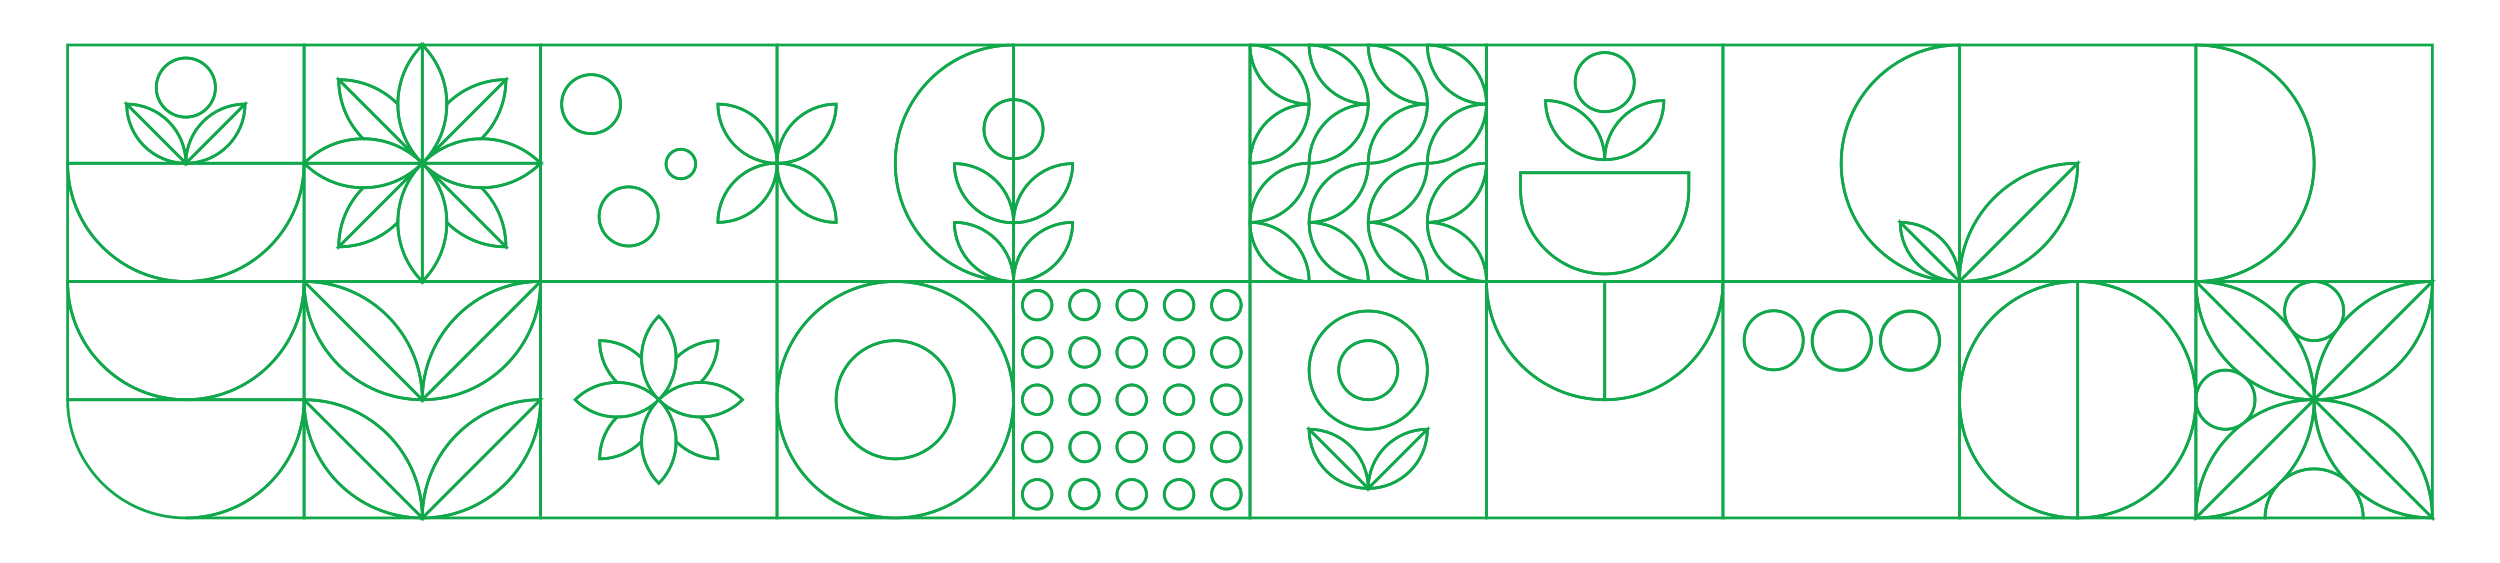 <?xml version="1.0" encoding="utf-8"?>
<!-- Generator: Adobe Illustrator 26.0.0, SVG Export Plug-In . SVG Version: 6.00 Build 0)  -->
<svg version="1.1" id="Layer_1" xmlns="http://www.w3.org/2000/svg" xmlns:xlink="http://www.w3.org/1999/xlink" x="0px" y="0px"
	 viewBox="0 0 1310 295" style="enable-background:new 0 0 1310 295;" xml:space="preserve">
<style type="text/css">
	.st0{fill:#FFFFFF;}
	.st1{clip-path:url(#SVGID_00000057117796527261834830000005132091395248908968_);fill:#FFFFFF;}
	.st2{clip-path:url(#SVGID_00000023960164271020446060000005525780370381786036_);fill:#FFFFFF;}
	.st3{clip-path:url(#SVGID_00000039837895938435475810000013211768429314710927_);fill:#FFFFFF;}
	.st4{clip-path:url(#SVGID_00000082370756351243770380000011756269288892102817_);fill:#FFFFFF;}
	.st5{fill:#12733B;}
	.st6{clip-path:url(#SVGID_00000026130208291815032380000013844938597066351768_);fill:#16A74B;}
	.st7{clip-path:url(#SVGID_00000168077034962371128150000016755753883674435251_);fill:#16A74B;}
	.st8{clip-path:url(#SVGID_00000055685748245621365260000013344270448261176741_);fill:#16A74B;}
	.st9{fill:#16A74B;}
	.st10{clip-path:url(#SVGID_00000041274419947793287520000004432011709659217294_);fill:#16A74B;}
	.st11{clip-path:url(#SVGID_00000019675348463905968560000010355125257371171752_);fill:#16A74B;}
	.st12{clip-path:url(#SVGID_00000145758218408432061680000001957690293116541593_);fill:#16A74B;}
	.st13{clip-path:url(#SVGID_00000160888897408198117380000012472443132595551416_);fill:#16A74B;}
	.st14{clip-path:url(#SVGID_00000085213274219132644430000012103473572923005344_);fill:#16A74B;}
	.st15{fill:#35B34A;}
	.st16{fill:#308B58;}
	.st17{fill:none;stroke:#11A74B;stroke-width:1.457;stroke-miterlimit:10;}
	.st18{fill:#08743B;}
	.st19{fill:#14A64A;}
	.st20{fill:#30B44A;}
	.st21{fill:#D9D9D8;}
	.st22{clip-path:url(#SVGID_00000181768449391537734670000011951044939382429331_);fill:#FFFFFF;}
	.st23{clip-path:url(#SVGID_00000064339293305967774370000010630455815260874921_);fill:#FFFFFF;}
	.st24{clip-path:url(#SVGID_00000115494164218262512220000009259929853460860587_);fill:#FFFFFF;}
	.st25{clip-path:url(#SVGID_00000017484125193210557660000001675003793907485580_);fill:#FFFFFF;}
</style>
<g>
	<path class="st17" d="M283.26,271.41h123.91v-61.96V147.5H283.26v61.96V271.41z M314.24,178.48c8.55,0,16.3,3.47,21.91,9.07
		c0-7.93,3.02-15.86,9.07-21.9c6.05,6.05,9.07,13.98,9.07,21.9c5.61-5.61,13.35-9.07,21.9-9.07c0,8.55-3.47,16.3-9.07,21.9
		c7.93,0,15.86,3.02,21.9,9.07c-6.05,6.05-13.98,9.07-21.9,9.07c5.61,5.61,9.07,13.35,9.07,21.9c-8.55,0-16.3-3.47-21.9-9.07
		c0,7.93-3.02,15.86-9.07,21.9c-6.05-6.05-9.07-13.98-9.07-21.9c-5.61,5.61-13.35,9.07-21.91,9.07c0-8.55,3.47-16.3,9.07-21.9
		c-7.93,0-15.86-3.02-21.91-9.07c6.05-6.05,13.98-9.07,21.91-9.07C317.71,194.78,314.24,187.03,314.24,178.48z"/>
	<path class="st17" d="M345.22,209.46c-6.05-6.05-9.07-13.98-9.07-21.9c-5.61-5.61-13.35-9.07-21.91-9.07
		c0,8.55,3.47,16.3,9.07,21.9C331.24,200.38,339.17,203.41,345.22,209.46z"/>
	<path class="st17" d="M345.22,209.46c6.05-6.05,13.98-9.07,21.91-9.07c5.61-5.61,9.07-13.35,9.07-21.9c-8.55,0-16.3,3.47-21.9,9.07
		C354.29,195.48,351.27,203.41,345.22,209.46z"/>
	<path class="st17" d="M345.22,209.46c-6.05,6.05-13.98,9.07-21.9,9.07c-5.61,5.61-9.07,13.35-9.07,21.9
		c8.55,0,16.3-3.47,21.91-9.07C336.14,223.43,339.17,215.51,345.22,209.46z"/>
	<path class="st17" d="M354.29,231.36c5.61,5.61,13.35,9.07,21.9,9.07c0-8.55-3.47-16.3-9.07-21.9c-7.93,0-15.86-3.02-21.91-9.07
		C351.27,215.51,354.29,223.43,354.29,231.36z"/>
	<path class="st17" d="M323.31,218.53c7.93,0,15.86-3.02,21.9-9.07c-6.05-6.05-13.98-9.07-21.9-9.07c-7.93,0-15.86,3.02-21.91,9.07
		C307.46,215.51,315.38,218.53,323.31,218.53z"/>
	<path class="st17" d="M354.29,187.55c0-7.93-3.02-15.86-9.07-21.9c-6.05,6.05-9.07,13.98-9.07,21.9c0,7.93,3.02,15.86,9.07,21.9
		C351.27,203.41,354.29,195.48,354.29,187.55z"/>
	<path class="st17" d="M345.22,209.46c-6.05,6.05-9.07,13.98-9.07,21.9c0,7.93,3.02,15.86,9.07,21.9c6.05-6.05,9.07-13.98,9.07-21.9
		C354.29,223.43,351.27,215.51,345.22,209.46z"/>
	<path class="st17" d="M345.22,209.46c6.05,6.05,13.98,9.07,21.91,9.07c7.93,0,15.86-3.02,21.9-9.07
		c-6.05-6.05-13.98-9.07-21.9-9.07C359.19,200.38,351.27,203.41,345.22,209.46z"/>
	<path class="st17" d="M221.3,271.41c-34.22,0-61.96-27.74-61.96-61.96l0,0v61.96H221.3z"/>
	<path class="st17" d="M221.3,209.46c0-34.22,27.74-61.96,61.96-61.96H221.3h-61.96C193.57,147.5,221.3,175.24,221.3,209.46z"/>
	<path class="st17" d="M221.3,271.41c0-34.22,27.74-61.96,61.96-61.96V147.5c0,34.22-27.74,61.96-61.96,61.96
		c-34.22,0-61.96-27.74-61.96-61.96l0,0v61.96C193.57,209.46,221.3,237.2,221.3,271.41z"/>
	<path class="st17" d="M221.3,271.41h61.96v-61.96C283.26,243.67,255.52,271.41,221.3,271.41z"/>
	<path class="st17" d="M221.3,271.41l-61.96-61.96C159.35,243.67,187.09,271.41,221.3,271.41z"/>
	<path class="st17" d="M159.35,209.46l61.96,61.96C221.3,237.2,193.57,209.46,159.35,209.46z"/>
	<path class="st17" d="M283.26,209.46l-61.96,61.96C255.52,271.41,283.26,243.67,283.26,209.46z"/>
	<path class="st17" d="M221.3,271.41l61.96-61.96C249.04,209.46,221.3,237.2,221.3,271.41z"/>
	<path class="st17" d="M221.3,209.46l-61.96-61.96C159.35,181.72,187.09,209.46,221.3,209.46z"/>
	<path class="st17" d="M159.35,147.5l61.96,61.96C221.3,175.24,193.57,147.5,159.35,147.5z"/>
	<path class="st17" d="M283.26,147.5l-61.96,61.96C255.52,209.46,283.26,181.72,283.26,147.5z"/>
	<path class="st17" d="M221.3,209.46l61.96-61.96C249.04,147.5,221.3,175.24,221.3,209.46z"/>
	<path class="st17" d="M35.43,147.5v61.96h61.96C63.17,209.46,35.43,181.72,35.43,147.5z"/>
	<path class="st17" d="M159.35,271.41v-61.96c0,34.22-27.74,61.96-61.96,61.96h30.98H159.35z"/>
	<path class="st17" d="M97.39,209.46h61.96V147.5C159.35,181.72,131.61,209.46,97.39,209.46z"/>
	<path class="st17" d="M97.39,209.46L97.39,209.46c34.22,0,61.96-27.74,61.96-61.96l0,0H97.39h0H35.43l0,0
		C35.43,181.72,63.17,209.46,97.39,209.46z"/>
	<path class="st17" d="M97.39,271.41L97.39,271.41L97.39,271.41c34.22,0,61.96-27.74,61.96-61.96l0,0H97.39h0H35.43l0,0
		C35.43,243.67,63.17,271.41,97.39,271.41z"/>
	<path class="st17" d="M469.13,271.41c-34.22,0-61.96-27.74-61.96-61.96v61.96H469.13z"/>
	<path class="st17" d="M531.09,209.46V147.5h-61.96C503.35,147.5,531.09,175.24,531.09,209.46z"/>
	<path class="st17" d="M469.13,271.41h61.96v-61.96C531.09,243.67,503.35,271.41,469.13,271.41z"/>
	<path class="st17" d="M469.13,147.5h-61.96v61.96C407.17,175.24,434.91,147.5,469.13,147.5z"/>
	<path class="st17" d="M469.13,147.5c-34.22,0-61.96,27.74-61.96,61.96c0,34.22,27.74,61.96,61.96,61.96
		c34.22,0,61.96-27.74,61.96-61.96C531.09,175.24,503.35,147.5,469.13,147.5z M469.13,240.43c-17.11,0-30.98-13.87-30.98-30.98
		s13.87-30.98,30.98-30.98c17.11,0,30.98,13.87,30.98,30.98S486.24,240.43,469.13,240.43z"/>
	
		<ellipse transform="matrix(0.707 -0.707 0.707 0.707 -10.703 393.074)" class="st17" cx="469.13" cy="209.46" rx="30.98" ry="30.98"/>
	<path class="st17" d="M531.09,209.46v61.96H655V147.5H531.09V209.46z M642.61,152.15c4.28,0,7.74,3.47,7.74,7.74
		c0,4.28-3.47,7.74-7.74,7.74s-7.74-3.47-7.74-7.74C634.86,155.61,638.33,152.15,642.61,152.15z M642.61,176.93
		c4.28,0,7.74,3.47,7.74,7.74s-3.47,7.74-7.74,7.74s-7.74-3.47-7.74-7.74S638.33,176.93,642.61,176.93z M642.61,201.71
		c4.28,0,7.74,3.47,7.74,7.74s-3.47,7.74-7.74,7.74s-7.74-3.47-7.74-7.74S638.33,201.71,642.61,201.71z M642.61,226.49
		c4.28,0,7.74,3.47,7.74,7.74c0,4.28-3.47,7.74-7.74,7.74s-7.74-3.47-7.74-7.74C634.86,229.96,638.33,226.49,642.61,226.49z
		 M642.61,251.28c4.28,0,7.74,3.47,7.74,7.74c0,4.28-3.47,7.74-7.74,7.74s-7.74-3.47-7.74-7.74
		C634.86,254.74,638.33,251.28,642.61,251.28z M617.83,152.15c4.28,0,7.74,3.47,7.74,7.74c0,4.28-3.47,7.74-7.74,7.74
		s-7.74-3.47-7.74-7.74C610.08,155.61,613.55,152.15,617.83,152.15z M617.83,176.93c4.28,0,7.74,3.47,7.74,7.74
		s-3.47,7.74-7.74,7.74s-7.74-3.47-7.74-7.74S613.55,176.93,617.83,176.93z M617.83,201.71c4.28,0,7.74,3.47,7.74,7.74
		s-3.47,7.74-7.74,7.74s-7.74-3.47-7.74-7.74S613.55,201.71,617.83,201.71z M617.83,226.49c4.28,0,7.74,3.47,7.74,7.74
		c0,4.28-3.47,7.74-7.74,7.74s-7.74-3.47-7.74-7.74C610.08,229.96,613.55,226.49,617.83,226.49z M617.83,251.28
		c4.28,0,7.74,3.47,7.74,7.74c0,4.28-3.47,7.74-7.74,7.74s-7.74-3.47-7.74-7.74C610.08,254.74,613.55,251.28,617.83,251.28z
		 M593.04,152.15c4.28,0,7.74,3.47,7.74,7.74c0,4.28-3.47,7.74-7.74,7.74s-7.74-3.47-7.74-7.74
		C585.3,155.61,588.77,152.15,593.04,152.15z M593.04,176.93c4.28,0,7.74,3.47,7.74,7.74s-3.47,7.74-7.74,7.74s-7.74-3.47-7.74-7.74
		S588.77,176.93,593.04,176.93z M593.04,201.71c4.28,0,7.74,3.47,7.74,7.74s-3.47,7.74-7.74,7.74s-7.74-3.47-7.74-7.74
		S588.77,201.71,593.04,201.71z M593.04,226.49c4.28,0,7.74,3.47,7.74,7.74c0,4.28-3.47,7.74-7.74,7.74s-7.74-3.47-7.74-7.74
		C585.3,229.96,588.77,226.49,593.04,226.49z M593.04,251.28c4.28,0,7.74,3.47,7.74,7.74c0,4.28-3.47,7.74-7.74,7.74
		s-7.74-3.47-7.74-7.74C585.3,254.74,588.77,251.28,593.04,251.28z M568.26,152.15c4.28,0,7.74,3.47,7.74,7.74
		c0,4.28-3.47,7.74-7.74,7.74c-4.28,0-7.74-3.47-7.74-7.74C560.52,155.61,563.98,152.15,568.26,152.15z M568.26,176.93
		c4.28,0,7.74,3.47,7.74,7.74s-3.47,7.74-7.74,7.74c-4.28,0-7.74-3.47-7.74-7.74S563.98,176.93,568.26,176.93z M568.26,201.71
		c4.28,0,7.74,3.47,7.74,7.74s-3.47,7.74-7.74,7.74c-4.28,0-7.74-3.47-7.74-7.74S563.98,201.71,568.26,201.71z M568.26,226.49
		c4.28,0,7.74,3.47,7.74,7.74c0,4.28-3.47,7.74-7.74,7.74c-4.28,0-7.74-3.47-7.74-7.74C560.52,229.96,563.98,226.49,568.26,226.49z
		 M568.26,251.28c4.28,0,7.74,3.47,7.74,7.74c0,4.28-3.47,7.74-7.74,7.74c-4.28,0-7.74-3.47-7.74-7.74
		C560.52,254.74,563.98,251.28,568.26,251.28z M543.48,152.15c4.28,0,7.74,3.47,7.74,7.74c0,4.28-3.47,7.74-7.74,7.74
		c-4.28,0-7.74-3.47-7.74-7.74C535.73,155.61,539.2,152.15,543.48,152.15z M543.48,176.93c4.28,0,7.74,3.47,7.74,7.74
		s-3.47,7.74-7.74,7.74c-4.28,0-7.74-3.47-7.74-7.74S539.2,176.93,543.48,176.93z M543.48,201.71c4.28,0,7.74,3.47,7.74,7.74
		s-3.47,7.74-7.74,7.74c-4.28,0-7.74-3.47-7.74-7.74S539.2,201.71,543.48,201.71z M543.48,226.49c4.28,0,7.74,3.47,7.74,7.74
		c0,4.28-3.47,7.74-7.74,7.74c-4.28,0-7.74-3.47-7.74-7.74C535.73,229.96,539.2,226.49,543.48,226.49z M543.48,251.28
		c4.28,0,7.74,3.47,7.74,7.74c0,4.28-3.47,7.74-7.74,7.74c-4.28,0-7.74-3.47-7.74-7.74C535.73,254.74,539.2,251.28,543.48,251.28z"
		/>
	<circle class="st17" cx="642.61" cy="159.89" r="7.74"/>
	<circle class="st17" cx="642.61" cy="184.67" r="7.74"/>
	<circle class="st17" cx="642.61" cy="209.46" r="7.74"/>
	<circle class="st17" cx="642.61" cy="234.24" r="7.74"/>
	<circle class="st17" cx="642.61" cy="259.02" r="7.74"/>
	<circle class="st17" cx="617.83" cy="159.89" r="7.74"/>
	<circle class="st17" cx="617.83" cy="184.67" r="7.74"/>
	<circle class="st17" cx="617.83" cy="209.46" r="7.74"/>
	<circle class="st17" cx="617.83" cy="234.24" r="7.74"/>
	<circle class="st17" cx="617.83" cy="259.02" r="7.74"/>
	<circle class="st17" cx="593.04" cy="159.89" r="7.74"/>
	<circle class="st17" cx="593.04" cy="184.67" r="7.74"/>
	<circle class="st17" cx="593.04" cy="209.46" r="7.74"/>
	<circle class="st17" cx="593.04" cy="234.24" r="7.74"/>
	<circle class="st17" cx="593.04" cy="259.02" r="7.74"/>
	
		<ellipse transform="matrix(0.973 -0.23 0.23 0.973 -21.534 134.836)" class="st17" cx="568.26" cy="159.89" rx="7.74" ry="7.74"/>
	
		<ellipse transform="matrix(0.383 -0.924 0.924 0.383 180.181 639.007)" class="st17" cx="568.26" cy="184.67" rx="7.74" ry="7.74"/>
	
		<ellipse transform="matrix(0.383 -0.924 0.924 0.383 157.285 654.306)" class="st17" cx="568.26" cy="209.46" rx="7.74" ry="7.74"/>
	
		<ellipse transform="matrix(0.383 -0.924 0.924 0.383 134.388 669.605)" class="st17" cx="568.26" cy="234.24" rx="7.74" ry="7.74"/>
	
		<ellipse transform="matrix(0.973 -0.23 0.23 0.973 -44.309 137.488)" class="st17" cx="568.26" cy="259.02" rx="7.74" ry="7.74"/>
	<circle class="st17" cx="543.48" cy="159.89" r="7.74"/>
	<circle class="st17" cx="543.48" cy="184.67" r="7.74"/>
	<circle class="st17" cx="543.48" cy="209.46" r="7.74"/>
	<circle class="st17" cx="543.48" cy="234.24" r="7.74"/>
	<circle class="st17" cx="543.48" cy="259.02" r="7.74"/>
	<path class="st17" d="M283.26,147.5h123.91V85.54c0,17.11-13.87,30.98-30.98,30.98c0-17.11,13.87-30.98,30.98-30.98
		c-17.11,0-30.98-13.87-30.98-30.98c17.11,0,30.98,13.87,30.98,30.98V23.59H283.26v61.96V147.5z M355.22,78.36
		c4.19-0.86,8.28,1.84,9.14,6.03c0.86,4.19-1.84,8.28-6.03,9.14c-4.19,0.86-8.28-1.84-9.14-6.03
		C348.33,83.31,351.03,79.21,355.22,78.36z M344.6,110.31c1.71,8.38-3.69,16.57-12.07,18.28c-8.38,1.72-16.57-3.69-18.28-12.07
		c-1.72-8.38,3.69-16.57,12.07-18.28C334.7,96.53,342.89,101.93,344.6,110.31z M306.66,39.43c8.36-1.71,16.53,3.68,18.24,12.04
		c1.71,8.36-3.68,16.53-12.04,18.24c-8.36,1.71-16.53-3.68-18.24-12.04S298.3,41.14,306.66,39.43z"/>
	<path class="st17" d="M376.2,54.57c0,17.11,13.87,30.98,30.98,30.98C407.17,68.43,393.3,54.57,376.2,54.57z"/>
	<path class="st17" d="M376.2,116.52c17.11,0,30.98-13.87,30.98-30.98C390.06,85.54,376.2,99.41,376.2,116.52z"/>
	<path class="st17" d="M314.25,116.52c1.72,8.38,9.9,13.78,18.28,12.07c8.38-1.72,13.78-9.9,12.07-18.28
		c-1.72-8.38-9.9-13.78-18.28-12.07C317.94,99.96,312.54,108.14,314.25,116.52z"/>
	<path class="st17" d="M312.86,69.7c8.36-1.71,13.75-9.88,12.04-18.24c-1.71-8.36-9.88-13.75-18.24-12.04
		c-8.36,1.71-13.75,9.88-12.04,18.24S304.49,71.42,312.86,69.7z"/>
	<path class="st17" d="M358.33,93.53c4.19-0.86,6.89-4.95,6.03-9.14c-0.86-4.19-4.95-6.89-9.14-6.03c-4.19,0.86-6.89,4.95-6.03,9.14
		C350.05,91.69,354.14,94.39,358.33,93.53z"/>
	<path class="st17" d="M97.39,147.5h61.96V85.54C159.35,119.76,131.61,147.5,97.39,147.5z"/>
	<path class="st17" d="M35.43,85.54v61.96h61.96C63.17,147.5,35.43,119.76,35.43,85.54z"/>
	<path class="st17" d="M66.41,54.57c17.11,0,30.98,13.87,30.98,30.98c0-17.11,13.87-30.98,30.98-30.98
		c0,17.11-13.87,30.98-30.98,30.98h61.96V23.59H35.43v61.96h61.96C80.28,85.54,66.41,71.67,66.41,54.57z M97.39,30.4
		c8.55,0,15.49,6.93,15.49,15.49c0,8.55-6.93,15.49-15.49,15.49S81.9,54.45,81.9,45.89C81.9,37.34,88.84,30.4,97.39,30.4z"/>
	<path class="st17" d="M97.39,147.5L97.39,147.5c34.22,0,61.96-27.74,61.96-61.96v0H97.39H35.43v0
		C35.43,119.76,63.17,147.5,97.39,147.5z"/>
	<circle class="st17" cx="97.39" cy="45.89" r="15.49"/>
	<path class="st17" d="M97.39,85.54L66.41,54.57C66.41,71.67,80.28,85.54,97.39,85.54z"/>
	<path class="st17" d="M66.41,54.57l30.98,30.98C97.39,68.43,83.52,54.57,66.41,54.57z"/>
	<path class="st17" d="M128.37,54.57L97.39,85.54C114.5,85.54,128.37,71.67,128.37,54.57z"/>
	<path class="st17" d="M97.39,85.54l30.98-30.98C111.26,54.57,97.39,68.43,97.39,85.54z"/>
	<path class="st17" d="M190.33,72.71c-7.93-7.93-12.83-18.88-12.83-30.98c12.1,0,23.05,4.9,30.98,12.83
		c0-11.21,4.28-22.42,12.83-30.98h-61.96v61.96C167.9,76.99,179.11,72.71,190.33,72.71z"/>
	<path class="st17" d="M265.11,41.73c0,12.1-4.9,23.05-12.83,30.98c11.21,0,22.42,4.28,30.98,12.83V23.59H221.3
		c8.55,8.55,12.83,19.77,12.83,30.98C242.06,46.64,253.02,41.73,265.11,41.73z"/>
	<path class="st17" d="M208.47,116.52c-7.93,7.93-18.88,12.83-30.98,12.83c0-12.1,4.9-23.05,12.83-30.98
		c-11.21,0-22.42-4.28-30.98-12.83v0v61.96h61.96C212.75,138.95,208.47,127.73,208.47,116.52z"/>
	<path class="st17" d="M265.11,129.35c-12.1,0-23.05-4.9-30.98-12.83c0,11.21-4.28,22.42-12.83,30.98h61.96V85.54
		c-8.55,8.55-19.77,12.83-30.98,12.83C260.21,106.3,265.11,117.26,265.11,129.35z"/>
	<path class="st17" d="M208.47,54.57c-7.93-7.93-18.88-12.83-30.98-12.83l43.81,43.81C212.75,76.99,208.47,65.78,208.47,54.57z"/>
	<path class="st17" d="M177.49,41.73c0,12.1,4.9,23.05,12.83,30.98c11.21,0,22.42,4.28,30.98,12.83L177.49,41.73z"/>
	<path class="st17" d="M234.14,54.57c0,11.21-4.28,22.42-12.83,30.98l43.81-43.81C253.02,41.73,242.06,46.64,234.14,54.57z"/>
	<path class="st17" d="M252.28,72.71c7.93-7.93,12.83-18.88,12.83-30.98L221.3,85.54C229.86,76.99,241.07,72.71,252.28,72.71z"/>
	<path class="st17" d="M208.47,116.52c0-11.21,4.28-22.42,12.83-30.98l-43.81,43.81C189.59,129.35,200.54,124.45,208.47,116.52z"/>
	<path class="st17" d="M190.33,98.38c-7.93,7.93-12.83,18.88-12.83,30.98l43.81-43.81C212.75,94.1,201.54,98.38,190.33,98.38z"/>
	<path class="st17" d="M265.11,129.35L221.3,85.54c8.55,8.55,12.83,19.77,12.83,30.98C242.06,124.45,253.02,129.35,265.11,129.35z"
		/>
	<path class="st17" d="M252.28,98.38c-11.21,0-22.42-4.28-30.98-12.83l43.81,43.81C265.11,117.26,260.21,106.3,252.28,98.38z"/>
	<path class="st17" d="M190.33,72.71c-11.21,0-22.42,4.28-30.98,12.83h61.96C212.75,76.99,201.54,72.71,190.33,72.71z"/>
	<path class="st17" d="M221.3,85.54h-61.96c8.55,8.55,19.77,12.83,30.98,12.83C201.54,98.38,212.75,94.1,221.3,85.54z"/>
	<path class="st17" d="M221.3,85.54V23.59c-8.55,8.55-12.83,19.77-12.83,30.98S212.75,76.99,221.3,85.54z"/>
	<path class="st17" d="M234.14,54.57c0-11.21-4.28-22.42-12.83-30.98v61.96C229.86,76.99,234.14,65.78,234.14,54.57z"/>
	<path class="st17" d="M234.14,116.52c0-11.21-4.28-22.42-12.83-30.98v61.96C229.86,138.95,234.14,127.73,234.14,116.52z"/>
	<path class="st17" d="M221.3,147.5V85.54c-8.55,8.55-12.83,19.77-12.83,30.98C208.47,127.73,212.75,138.95,221.3,147.5z"/>
	<path class="st17" d="M252.28,98.38c11.21,0,22.42-4.28,30.98-12.83H221.3C229.86,94.1,241.07,98.38,252.28,98.38z"/>
	<path class="st17" d="M252.28,72.71c-11.21,0-22.42,4.28-30.98,12.83h61.96C274.71,76.99,263.49,72.71,252.28,72.71z"/>
	<path class="st17" d="M531.09,23.59v28.61c8.55,0,15.49,6.93,15.49,15.49c0,8.56-6.94,15.49-15.49,15.49v33.55
		c0-17.11,13.87-30.98,30.98-30.98c0,17.11-13.87,30.98-30.98,30.98v30.78c0-17.11,13.87-30.98,30.98-30.98
		c0,17.11-13.87,30.98-30.98,30.98H655V23.59H531.09z"/>
	<path class="st17" d="M562.07,85.74c-17.11,0-30.98,13.87-30.98,30.98C548.2,116.72,562.07,102.85,562.07,85.74z"/>
	<path class="st17" d="M562.07,116.52c-17.11,0-30.98,13.87-30.98,30.98C548.2,147.5,562.07,133.63,562.07,116.52z"/>
	<path class="st17" d="M546.58,67.68c0-8.56-6.94-15.49-15.49-15.49v30.98C539.64,83.17,546.58,76.24,546.58,67.68z"/>
	<path class="st17" d="M438.15,54.57c0,17.11-13.87,30.98-30.98,30.98c17.11,0,30.98,13.87,30.98,30.98
		c-17.11,0-30.98-13.87-30.98-30.98v61.96h61.96h61.96c-34.22,0-61.96-27.74-61.96-61.96c0-34.22,27.74-61.96,61.96-61.96H407.17
		v61.96C407.17,68.43,421.04,54.57,438.15,54.57z"/>
	<path class="st17" d="M438.15,54.57c-17.11,0-30.98,13.87-30.98,30.98C424.28,85.54,438.15,71.67,438.15,54.57z"/>
	<path class="st17" d="M438.15,116.52c0-17.11-13.87-30.98-30.98-30.98C407.17,102.65,421.04,116.52,438.15,116.52z"/>
	<path class="st17" d="M469.13,85.54c0,34.22,27.74,61.96,61.96,61.96c-17.11,0-30.98-13.87-30.98-30.98
		c17.11,0,30.98,13.87,30.98,30.98v-30.78c-17.11,0-30.98-13.87-30.98-30.98c17.11,0,30.98,13.87,30.98,30.98V83.17
		c-8.56,0-15.49-6.93-15.49-15.49c0-8.56,6.93-15.49,15.49-15.49V23.59C496.87,23.59,469.13,51.33,469.13,85.54z"/>
	<path class="st17" d="M500.11,85.74c0,17.11,13.87,30.98,30.98,30.98C531.09,99.61,517.22,85.74,500.11,85.74z"/>
	<path class="st17" d="M500.11,116.52c0,17.11,13.87,30.98,30.98,30.98C531.09,130.39,517.22,116.52,500.11,116.52z"/>
	<path class="st17" d="M515.6,67.68c0,8.56,6.93,15.49,15.49,15.49V52.19C522.53,52.19,515.6,59.13,515.6,67.68z"/>
	<path class="st17" d="M902.83,147.5V23.59h-61.96h-61.96v30.98v30.98v61.96h61.96H902.83z M840.87,27.55
		c8.55,0,15.49,6.93,15.49,15.49c0,8.55-6.93,15.49-15.49,15.49c-8.55,0-15.49-6.93-15.49-15.49
		C825.38,34.49,832.32,27.55,840.87,27.55z M840.87,83.67c0-17.11,13.87-30.98,30.98-30.98C871.85,69.8,857.98,83.67,840.87,83.67
		c-17.11,0-30.98-13.87-30.98-30.98C827,52.7,840.87,66.57,840.87,83.67z M796.78,99.45v-8.94h88.17v8.94
		c0,24.35-19.74,44.09-44.09,44.09h0C816.52,143.54,796.78,123.8,796.78,99.45z"/>
	<path class="st17" d="M884.96,99.45v-8.94h-88.17v8.94c0,24.35,19.74,44.09,44.09,44.09h0C865.22,143.54,884.96,123.8,884.96,99.45
		z"/>
	<circle class="st17" cx="840.87" cy="43.04" r="15.49"/>
	<path class="st17" d="M840.87,83.67c0-17.11-13.87-30.98-30.98-30.98C809.89,69.8,823.76,83.67,840.87,83.67z"/>
	<path class="st17" d="M871.85,52.7c-17.11,0-30.98,13.87-30.98,30.98C857.98,83.67,871.85,69.8,871.85,52.7z"/>
	<path class="st17" d="M1212.61,85.54c0,34.22-27.74,61.96-61.96,61.96h61.96h61.96V23.59h-123.91
		C1184.87,23.59,1212.61,51.33,1212.61,85.54z"/>
	<path class="st17" d="M1212.61,85.54c0-34.22-27.74-61.96-61.96-61.96V147.5C1184.87,147.5,1212.61,119.76,1212.61,85.54z"/>
	<path class="st17" d="M902.83,147.5h123.91c-34.22,0-61.96-27.74-61.96-61.96c0-34.22,27.74-61.96,61.96-61.96H902.83V147.5z"/>
	<path class="st17" d="M964.78,85.54c0,34.22,27.74,61.96,61.96,61.96c-17.11,0-30.98-13.87-30.98-30.98
		c17.11,0,30.98,13.87,30.98,30.98V23.59C992.52,23.59,964.78,51.33,964.78,85.54z"/>
	<path class="st17" d="M1026.74,147.5l-30.98-30.98C995.76,133.63,1009.63,147.5,1026.74,147.5z"/>
	<path class="st17" d="M995.76,116.52l30.98,30.98C1026.74,130.39,1012.87,116.52,995.76,116.52z"/>
	<path class="st17" d="M1026.74,23.59V147.5c0-34.22,27.74-61.96,61.96-61.96c0,34.22-27.74,61.96-61.96,61.96h61.96h0l0,0h61.96
		V23.59h-61.96H1026.74z"/>
	<path class="st17" d="M1088.7,85.54l-61.96,61.96C1060.96,147.5,1088.7,119.76,1088.7,85.54z"/>
	<path class="st17" d="M1026.74,147.5l61.96-61.96C1054.48,85.54,1026.74,113.28,1026.74,147.5z"/>
	<path class="st17" d="M655,116.52v30.98h30.98C668.87,147.5,655,133.63,655,116.52z"/>
	<path class="st17" d="M747.93,116.52c0-17.11,13.87-30.98,30.98-30.98V54.57c0,17.11-13.87,30.98-30.98,30.98
		c0,17.11-13.87,30.98-30.98,30.98c17.11,0,30.98,13.87,30.98,30.98h30.98C761.8,147.5,747.93,133.63,747.93,116.52z"/>
	<path class="st17" d="M716.96,116.52c0-17.11,13.87-30.98,30.98-30.98c0-17.11,13.87-30.98,30.98-30.98
		c-17.11,0-30.98-13.87-30.98-30.98h-30.98h0c17.11,0,30.98,13.87,30.98,30.98c0,17.11-13.87,30.98-30.98,30.98
		c0,17.11-13.87,30.98-30.98,30.98c17.11,0,30.98,13.87,30.98,30.98h30.98C730.83,147.5,716.96,133.63,716.96,116.52z"/>
	<path class="st17" d="M778.91,54.57V23.59h-30.98C765.04,23.59,778.91,37.46,778.91,54.57z"/>
	<path class="st17" d="M685.98,147.5h30.98c-17.11,0-30.98-13.87-30.98-30.98s13.87-30.98,30.98-30.98
		c0-17.11,13.87-30.98,30.98-30.98c-17.11,0-30.98-13.87-30.98-30.98l0,0h-30.98c17.11,0,30.98,13.87,30.98,30.98
		c0,17.11-13.87,30.98-30.98,30.98c0,17.11-13.87,30.98-30.98,30.98C672.11,116.52,685.98,130.39,685.98,147.5z"/>
	<path class="st17" d="M747.93,116.52c17.11,0,30.98,13.87,30.98,30.98V85.54C778.91,102.65,765.04,116.52,747.93,116.52z"/>
	<path class="st17" d="M685.98,85.54c0-17.11,13.87-30.98,30.98-30.98c-17.11,0-30.98-13.87-30.98-30.98H655
		c17.11,0,30.98,13.87,30.98,30.98c0,17.11-13.87,30.98-30.98,30.98v30.98C655,99.41,668.87,85.54,685.98,85.54z"/>
	<path class="st17" d="M685.98,54.57C668.87,54.57,655,40.7,655,23.59v61.96C655,68.43,668.87,54.57,685.98,54.57z"/>
	<path class="st17" d="M747.93,116.52c0,17.11,13.87,30.98,30.98,30.98C778.91,130.39,765.04,116.52,747.93,116.52z"/>
	<path class="st17" d="M747.93,116.52c17.11,0,30.98-13.87,30.98-30.98C761.8,85.54,747.93,99.41,747.93,116.52z"/>
	<path class="st17" d="M716.96,116.52c0,17.11,13.87,30.98,30.98,30.98C747.93,130.39,734.07,116.52,716.96,116.52z"/>
	<path class="st17" d="M716.96,116.52c17.11,0,30.98-13.87,30.98-30.98C730.83,85.54,716.96,99.41,716.96,116.52z"/>
	<path class="st17" d="M685.98,116.52c0,17.11,13.87,30.98,30.98,30.98C716.96,130.39,703.09,116.52,685.98,116.52z"/>
	<path class="st17" d="M716.96,85.54c-17.11,0-30.98,13.87-30.98,30.98C703.09,116.52,716.96,102.65,716.96,85.54z"/>
	<path class="st17" d="M685.98,147.5c0-17.11-13.87-30.98-30.98-30.98C655,133.63,668.87,147.5,685.98,147.5z"/>
	<path class="st17" d="M685.98,85.54c-17.11,0-30.98,13.87-30.98,30.98C672.11,116.52,685.98,102.65,685.98,85.54z"/>
	<path class="st17" d="M685.98,54.57c-17.11,0-30.98,13.87-30.98,30.98C672.11,85.54,685.98,71.67,685.98,54.57z"/>
	<path class="st17" d="M685.98,54.57c0-17.11-13.87-30.98-30.98-30.98C655,40.7,668.87,54.57,685.98,54.57z"/>
	<path class="st17" d="M685.98,85.54c17.11,0,30.98-13.87,30.98-30.98C699.85,54.57,685.98,68.43,685.98,85.54z"/>
	<path class="st17" d="M716.96,54.57c0-17.11-13.87-30.98-30.98-30.98C685.98,40.7,699.85,54.57,716.96,54.57z"/>
	<path class="st17" d="M747.93,54.57c-17.11,0-30.98,13.87-30.98,30.98C734.07,85.54,747.93,71.67,747.93,54.57z"/>
	<path class="st17" d="M716.96,23.59c0,17.11,13.87,30.98,30.98,30.98C747.93,37.46,734.07,23.59,716.96,23.59z"/>
	<path class="st17" d="M747.93,85.54c17.11,0,30.98-13.87,30.98-30.98C761.8,54.57,747.93,68.43,747.93,85.54z"/>
	<path class="st17" d="M747.93,23.59c0,17.11,13.87,30.98,30.98,30.98C778.91,37.46,765.04,23.59,747.93,23.59z"/>
	<path class="st17" d="M902.83,271.41h123.91v-61.96v0V147.5H902.83V271.41z M1000.94,163.17c8.55,0,15.49,6.93,15.49,15.49
		c0,8.55-6.93,15.49-15.49,15.49c-8.55,0-15.49-6.93-15.49-15.49C985.45,170.1,992.38,163.17,1000.94,163.17z M965.18,163.17
		c8.55,0,15.49,6.93,15.49,15.49c0,8.55-6.93,15.49-15.49,15.49c-8.55,0-15.49-6.93-15.49-15.49
		C949.69,170.1,956.63,163.17,965.18,163.17z M929.42,162.82c8.55,0,15.49,6.93,15.49,15.49c0,8.55-6.93,15.49-15.49,15.49
		c-8.55,0-15.49-6.93-15.49-15.49C913.93,169.76,920.87,162.82,929.42,162.82z"/>
	<circle class="st17" cx="929.42" cy="178.31" r="15.49"/>
	
		<ellipse transform="matrix(0.973 -0.23 0.23 0.973 -15.227 226.531)" class="st17" cx="965.18" cy="178.66" rx="15.49" ry="15.49"/>
	
		<ellipse transform="matrix(0.973 -0.23 0.23 0.973 -14.271 234.747)" class="st17" cx="1000.94" cy="178.66" rx="15.49" ry="15.49"/>
	<path class="st17" d="M1026.74,209.46v61.96h61.96C1054.48,271.41,1026.74,243.67,1026.74,209.46z"/>
	<path class="st17" d="M1088.7,271.41h61.96v-61.96C1150.65,243.67,1122.91,271.41,1088.7,271.41z"/>
	<path class="st17" d="M1150.65,209.46V147.5h-61.96C1122.91,147.5,1150.65,175.24,1150.65,209.46z"/>
	<path class="st17" d="M1088.7,147.5h-61.96v61.96C1026.74,175.24,1054.48,147.5,1088.7,147.5z"/>
	<path class="st17" d="M1026.74,209.46L1026.74,209.46c0,34.22,27.74,61.96,61.96,61.96h0V147.5h0
		C1054.48,147.5,1026.74,175.24,1026.74,209.46z"/>
	<path class="st17" d="M1088.7,271.41c34.22,0,61.96-27.74,61.96-61.96l0,0v0c0-34.22-27.74-61.96-61.96-61.96l0,0V271.41
		L1088.7,271.41z"/>
	<path class="st17" d="M778.91,271.41V147.5h-30.98h-30.98h-30.98H655v123.91h61.96H778.91z M716.96,162.99
		c17.11,0,30.98,13.87,30.98,30.98c0,17.11-13.87,30.98-30.98,30.98c-17.11,0-30.98-13.87-30.98-30.98
		C685.98,176.86,699.85,162.99,716.96,162.99z M685.98,224.95c17.11,0,30.98,13.87,30.98,30.98c0-17.11,13.87-30.98,30.98-30.98
		c0,17.11-13.87,30.98-30.98,30.98C699.85,255.92,685.98,242.05,685.98,224.95z"/>
	<path class="st17" d="M685.98,224.95c0,17.11,13.87,30.98,30.98,30.98L685.98,224.95z"/>
	<path class="st17" d="M685.98,224.95l30.98,30.98C716.96,238.82,703.09,224.95,685.98,224.95z"/>
	<path class="st17" d="M747.93,224.95l-30.98,30.98C734.07,255.92,747.93,242.05,747.93,224.95z"/>
	<path class="st17" d="M716.96,255.92l30.98-30.98C730.83,224.95,716.96,238.82,716.96,255.92z"/>
	<path class="st17" d="M716.96,224.95c17.11,0,30.98-13.87,30.98-30.98c0-17.11-13.87-30.98-30.98-30.98
		c-17.11,0-30.98,13.87-30.98,30.98C685.98,211.08,699.85,224.95,716.96,224.95z M716.96,178.48c8.55,0,15.49,6.93,15.49,15.49
		c0,8.55-6.93,15.49-15.49,15.49s-15.49-6.93-15.49-15.49C701.47,185.41,708.4,178.48,716.96,178.48z"/>
	<circle class="st17" cx="716.96" cy="193.97" r="15.49"/>
	<path class="st17" d="M1257.6,269.06c-0.98-0.28-1.95-0.58-2.91-0.9c-1.44-0.49-2.86-1.03-4.24-1.61
		c-1.39-0.59-2.75-1.22-4.09-1.91c-5.34-2.74-10.24-6.23-14.54-10.33c4.05,4.55,6.52,10.54,6.52,17.11h36.23
		c-3.74,0-7.41-0.33-10.97-0.97C1261.56,270.08,1259.56,269.62,1257.6,269.06z"/>
	<path class="st17" d="M1228.1,162.99c0,3.45-1.13,6.63-3.03,9.21c0.55-0.73,1.11-1.45,1.69-2.15c0.63-0.76,1.28-1.51,1.95-2.25
		c0.33-0.37,0.67-0.73,1.01-1.09c0.68-0.72,1.38-1.42,2.1-2.1c0.36-0.34,0.72-0.68,1.09-1.01c4.03-3.67,8.55-6.81,13.45-9.32
		c1.34-0.68,2.7-1.32,4.09-1.91c1.39-0.59,2.81-1.13,4.24-1.61c0.96-0.32,1.93-0.63,2.91-0.9c1.96-0.56,3.96-1.02,5.99-1.38
		c3.56-0.64,7.22-0.97,10.97-0.97h-61.96C1221.16,147.5,1228.1,154.43,1228.1,162.99z"/>
	<path class="st17" d="M1200.15,172.19c-1.91-2.57-3.03-5.76-3.03-9.21c0-8.55,6.93-15.49,15.49-15.49h-61.96
		C1170.88,147.5,1188.85,157.2,1200.15,172.19z"/>
	<path class="st17" d="M1150.65,271.41c0-20.23,9.7-38.19,24.69-49.5c-2.57,1.91-5.76,3.03-9.21,3.03
		c-8.55,0-15.49-6.93-15.49-15.49l0,0V271.41z"/>
	<path class="st17" d="M1150.65,209.46c0-8.55,6.93-15.49,15.49-15.49c3.45,0,6.63,1.13,9.21,3.03c-15-11.31-24.69-29.27-24.69-49.5
		V209.46L1150.65,209.46z"/>
	<path class="st17" d="M1181.63,209.46c0,5.01-2.38,9.47-6.07,12.3c10.33-7.72,23.16-12.3,37.05-12.3
		c-13.89,0-26.72-4.57-37.05-12.3C1179.25,199.99,1181.63,204.44,1181.63,209.46z"/>
	<path class="st17" d="M1193.4,254.31c-11.12,10.6-26.17,17.11-42.75,17.11h36.23C1186.88,264.84,1189.35,258.85,1193.4,254.31z"/>
	<path class="st17" d="M1212.61,245.68c6.57,0,12.56,2.47,17.11,6.52c-1.37-1.43-2.67-2.93-3.89-4.49
		c-0.31-0.39-0.61-0.78-0.91-1.18c-0.59-0.8-1.17-1.61-1.73-2.43c-1.67-2.47-3.17-5.07-4.47-7.78c-0.44-0.9-0.85-1.82-1.24-2.74
		c-0.39-0.93-0.76-1.86-1.11-2.81c-0.35-0.95-0.67-1.91-0.97-2.88c-0.3-0.97-0.58-1.95-0.83-2.94c-0.38-1.48-0.71-2.99-0.98-4.52
		c-0.64-3.56-0.97-7.22-0.97-10.97c0,16.57-6.51,31.63-17.11,42.75C1200.05,248.15,1206.04,245.68,1212.61,245.68z"/>
	<path class="st17" d="M1212.61,178.48c-5.01,0-9.47-2.38-12.3-6.07c7.72,10.33,12.3,23.16,12.3,37.05c0-3.74,0.33-7.41,0.97-10.97
		c0.27-1.53,0.6-3.03,0.98-4.52c2.04-7.91,5.59-15.21,10.35-21.57C1222.07,176.1,1217.62,178.48,1212.61,178.48z"/>
	<path class="st17" d="M1212.61,209.46c34.22,0,61.96,27.74,61.96,61.96V147.5C1274.57,181.72,1246.83,209.46,1212.61,209.46z"/>
	<path class="st17" d="M1200.31,172.4c-0.05-0.07-0.11-0.14-0.16-0.21c-11.31-15-29.27-24.69-49.5-24.69l61.96,61.96
		C1212.61,195.56,1208.04,182.74,1200.31,172.4z"/>
	<path class="st17" d="M1175.35,197c0.07,0.05,0.14,0.11,0.21,0.16c10.33,7.72,23.16,12.3,37.05,12.3l-61.96-61.96
		C1150.65,167.73,1160.35,185.69,1175.35,197z"/>
	<path class="st17" d="M1257.6,149.85c-0.98,0.28-1.95,0.58-2.91,0.9c-1.44,0.49-2.86,1.03-4.24,1.61
		c-1.39,0.59-2.75,1.22-4.09,1.91c-4.9,2.51-9.42,5.65-13.45,9.32c-0.37,0.33-0.73,0.67-1.09,1.01c-0.72,0.68-1.42,1.38-2.1,2.1
		c-0.34,0.36-0.68,0.72-1.01,1.09c-0.67,0.73-1.32,1.48-1.95,2.25c-0.58,0.7-1.14,1.42-1.69,2.15c-0.05,0.07-0.11,0.14-0.16,0.21
		c-4.75,6.36-8.31,13.66-10.35,21.57c-0.38,1.48-0.71,2.99-0.98,4.52c-0.64,3.56-0.97,7.22-0.97,10.97l61.96-61.96
		c-3.74,0-7.41,0.33-10.97,0.97C1261.56,148.83,1259.56,149.29,1257.6,149.85z"/>
	<path class="st17" d="M1274.57,147.5l-61.96,61.96C1246.83,209.46,1274.57,181.72,1274.57,147.5z"/>
	<path class="st17" d="M1193.4,254.31c0.66-0.74,1.36-1.44,2.1-2.1c10.6-11.12,17.11-26.17,17.11-42.75l-61.96,61.96
		C1167.23,271.41,1182.28,264.91,1193.4,254.31z"/>
	<path class="st17" d="M1175.35,221.91c-15,11.31-24.69,29.27-24.69,49.5l61.96-61.96c-13.89,0-26.72,4.57-37.05,12.3
		C1175.49,221.81,1175.42,221.86,1175.35,221.91z"/>
	<path class="st17" d="M1213.58,220.42c0.27,1.53,0.6,3.03,0.98,4.52c0.25,0.99,0.53,1.97,0.83,2.94c0.3,0.97,0.63,1.93,0.97,2.88
		c0.35,0.95,0.72,1.89,1.11,2.81c0.39,0.93,0.81,1.84,1.24,2.74c1.31,2.71,2.8,5.31,4.47,7.78c0.56,0.82,1.13,1.63,1.73,2.43
		c0.3,0.4,0.6,0.79,0.91,1.18c1.23,1.56,2.53,3.06,3.89,4.49c0.74,0.66,1.44,1.36,2.1,2.1c4.3,4.1,9.2,7.59,14.54,10.33
		c1.34,0.68,2.7,1.32,4.09,1.91c1.39,0.59,2.81,1.13,4.24,1.61c0.96,0.32,1.93,0.63,2.91,0.9c1.96,0.56,3.96,1.02,5.99,1.38
		c3.56,0.64,7.22,0.97,10.97,0.97l-61.96-61.96C1212.61,213.2,1212.94,216.86,1213.58,220.42z"/>
	<path class="st17" d="M1212.61,209.46l61.96,61.96C1274.57,237.2,1246.83,209.46,1212.61,209.46z"/>
	<path class="st17" d="M1166.14,224.95c3.45,0,6.63-1.13,9.21-3.03c0.07-0.05,0.14-0.11,0.21-0.16c3.69-2.83,6.07-7.28,6.07-12.3
		c0-5.01-2.38-9.47-6.07-12.3c-0.07-0.05-0.14-0.11-0.21-0.16c-2.57-1.91-5.76-3.03-9.21-3.03c-8.55,0-15.49,6.93-15.49,15.49
		C1150.65,218.01,1157.59,224.95,1166.14,224.95z"/>
	<path class="st17" d="M1197.12,162.99c0,3.45,1.13,6.63,3.03,9.21c0.05,0.07,0.11,0.14,0.16,0.21c2.83,3.69,7.28,6.07,12.3,6.07
		s9.47-2.38,12.3-6.07c0.05-0.07,0.11-0.14,0.16-0.21c1.91-2.57,3.03-5.76,3.03-9.21c0-8.55-6.93-15.49-15.49-15.49
		C1204.05,147.5,1197.12,154.43,1197.12,162.99z"/>
	<path class="st17" d="M1195.5,252.2c-0.74,0.66-1.44,1.36-2.1,2.1c-4.05,4.55-6.52,10.54-6.52,17.11h51.46
		c0-6.57-2.47-12.56-6.52-17.11c-0.66-0.74-1.36-1.44-2.1-2.1c-4.55-4.05-10.54-6.52-17.11-6.52
		C1206.04,245.68,1200.05,248.15,1195.5,252.2z"/>
	<path class="st17" d="M902.83,147.5c0,34.22-27.74,61.96-61.96,61.96c-34.21,0-61.96-27.74-61.96-61.96v123.91h123.91V147.5z"/>
	<path class="st17" d="M840.87,209.46V147.5h-61.96C778.91,181.72,806.66,209.46,840.87,209.46z"/>
	<path class="st17" d="M840.87,209.46c34.22,0,61.96-27.74,61.96-61.96h-61.96V209.46z"/>
</g>
</svg>
